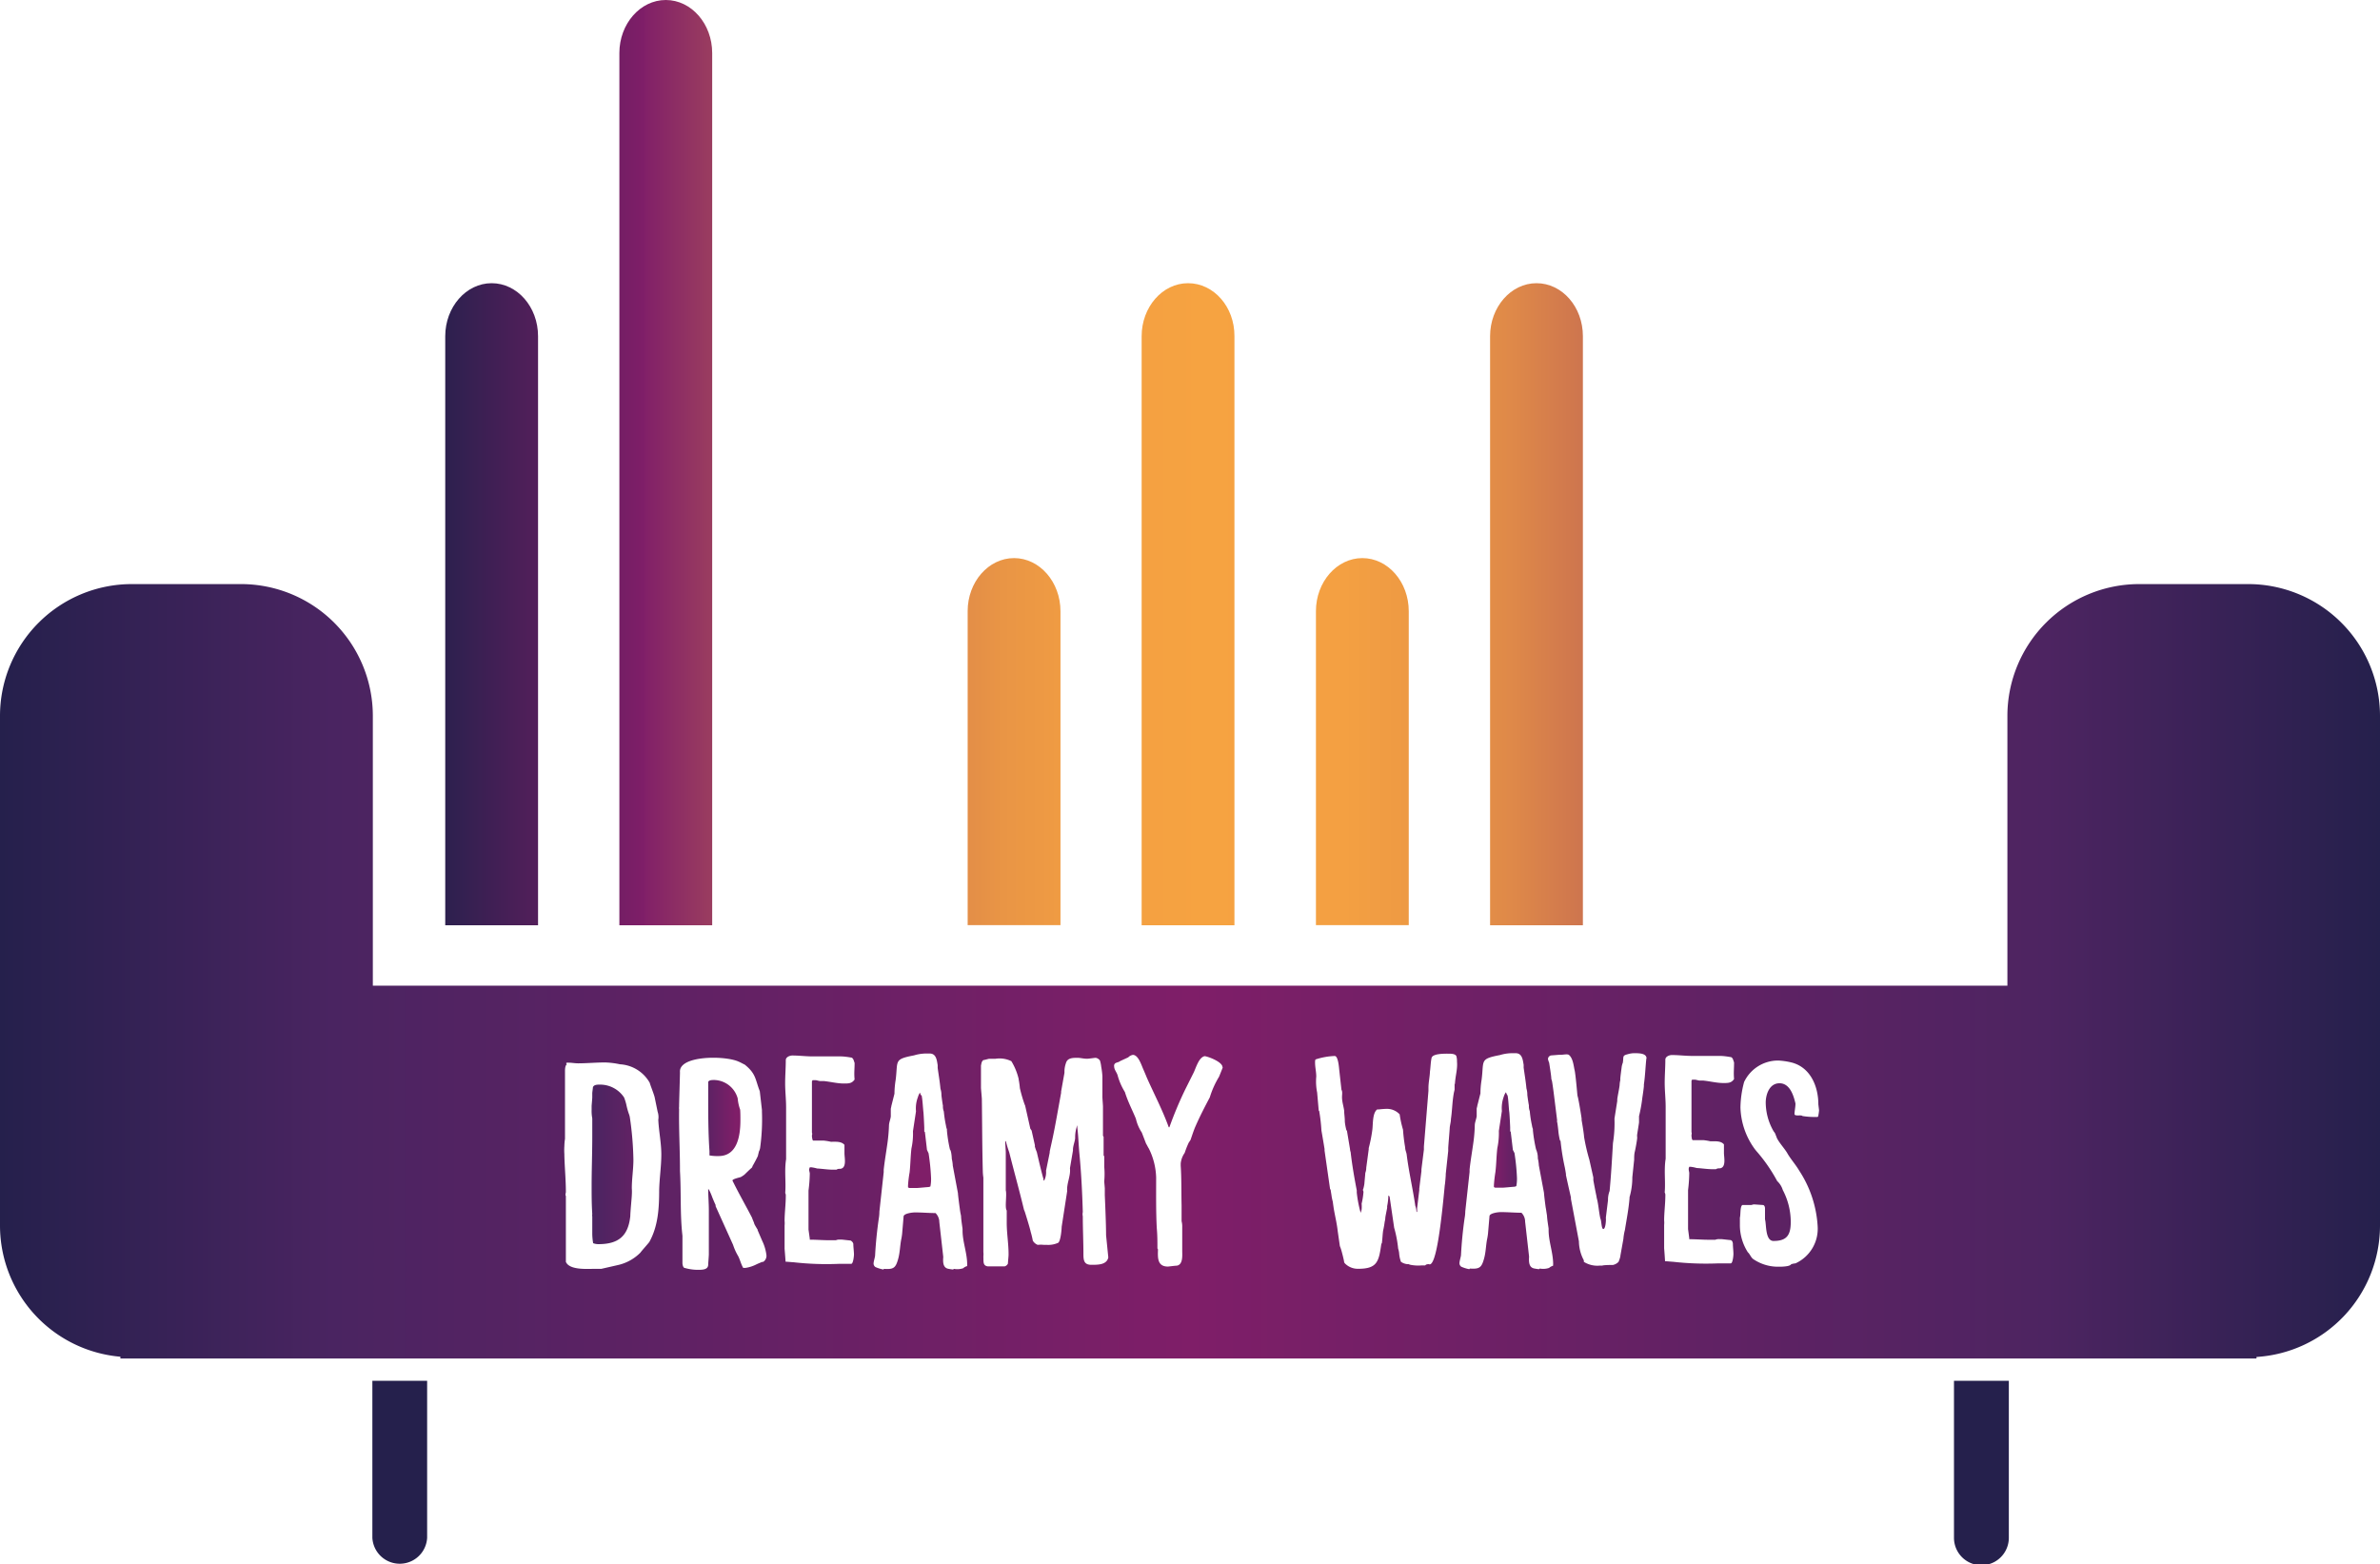 <svg xmlns="http://www.w3.org/2000/svg" xmlns:xlink="http://www.w3.org/1999/xlink" viewBox="0 0 298.49 196.21"><defs><style>.cls-1{fill:url(#Dégradé_sans_nom_52);}.cls-2{fill:url(#Dégradé_sans_nom_52-2);}.cls-3{fill:url(#Dégradé_sans_nom_52-3);}.cls-4{fill:#25204c;}.cls-5{fill:url(#Dégradé_sans_nom_29);}.cls-6{fill:#7f1e68;}.cls-7{fill:url(#Dégradé_sans_nom_60);}.cls-8{fill:url(#Dégradé_sans_nom_58);}.cls-9{fill:url(#Dégradé_sans_nom_20);}</style><linearGradient id="Dégradé_sans_nom_52" x1="53.57" y1="93.03" x2="248.5" y2="93.03" gradientUnits="userSpaceOnUse"><stop offset="0" stop-color="#25204c"/><stop offset="0.14" stop-color="#7f1e68"/><stop offset="0.14" stop-color="#812068"/><stop offset="0.2" stop-color="#a4485c"/><stop offset="0.25" stop-color="#c26952"/><stop offset="0.31" stop-color="#d9824b"/><stop offset="0.37" stop-color="#e99545"/><stop offset="0.43" stop-color="#f39f42"/><stop offset="0.5" stop-color="#f6a341"/><stop offset="0.59" stop-color="#f4a042"/><stop offset="0.65" stop-color="#eb9744"/><stop offset="0.7" stop-color="#de8849"/><stop offset="0.75" stop-color="#cb724f"/><stop offset="0.8" stop-color="#b25757"/><stop offset="0.84" stop-color="#933561"/><stop offset="0.86" stop-color="#7f1e68"/><stop offset="1" stop-color="#25204c"/></linearGradient><linearGradient id="Dégradé_sans_nom_52-2" x1="53.57" y1="75.79" x2="248.5" y2="75.79" xlink:href="#Dégradé_sans_nom_52"/><linearGradient id="Dégradé_sans_nom_52-3" x1="53.57" y1="58.03" x2="248.5" y2="58.03" xlink:href="#Dégradé_sans_nom_52"/><linearGradient id="Dégradé_sans_nom_29" x1="88.82" y1="140.23" x2="92.86" y2="140.23" gradientUnits="userSpaceOnUse"><stop offset="0" stop-color="#5d2264"/><stop offset="0.85" stop-color="#7f1e68"/></linearGradient><linearGradient id="Dégradé_sans_nom_60" x1="187.28" y1="142.98" x2="190.17" y2="142.98" gradientUnits="userSpaceOnUse"><stop offset="0.06" stop-color="#7f1e68"/><stop offset="1" stop-color="#5d2264"/></linearGradient><linearGradient id="Dégradé_sans_nom_58" x1="74.2" y1="146.04" x2="79.48" y2="146.04" gradientUnits="userSpaceOnUse"><stop offset="0" stop-color="#4a2461"/><stop offset="1" stop-color="#622264"/></linearGradient><linearGradient id="Dégradé_sans_nom_20" y1="121.82" x2="298.49" y2="121.82" gradientUnits="userSpaceOnUse"><stop offset="0" stop-color="#25204c"/><stop offset="0.14" stop-color="#4a2461"/><stop offset="0.5" stop-color="#7f1e68"/><stop offset="0.86" stop-color="#4d2461"/><stop offset="1" stop-color="#25204c"/></linearGradient></defs><g id="Calque_2" data-name="Calque 2"><g id="logo2"><g id="waves"><path class="cls-1" d="M170.86,70c-3.21,0-5.82,3-5.82,6.65v39.39h11.64V76.66C176.68,73,174.08,70,170.86,70Z"/><path class="cls-2" d="M149,35.52c-3.22,0-5.82,3-5.82,6.65v73.88h11.64V42.17C154.84,38.49,152.23,35.52,149,35.52Z"/><path class="cls-3" d="M83.5,0c-3.21,0-5.82,3-5.82,6.65v109.4H89.32V6.65C89.32,3,86.72,0,83.5,0Z"/><path class="cls-3" d="M214.54,0c-3.21,0-5.82,3-5.82,6.65v109.4h11.64V6.65C220.36,3,217.75,0,214.54,0Z"/><path class="cls-2" d="M105.34,35.52c-3.21,0-5.82,3-5.82,6.65v73.88h11.64V42.17C111.16,38.49,108.55,35.52,105.34,35.52Z"/><path class="cls-2" d="M61.66,35.52c-3.21,0-5.82,3-5.82,6.65v73.88H67.48V42.17C67.48,38.49,64.87,35.52,61.66,35.52Z"/><path class="cls-2" d="M236.38,35.52c-3.21,0-5.82,3-5.82,6.65v73.88H242.2V42.17C242.2,38.49,239.59,35.52,236.38,35.52Z"/><path class="cls-2" d="M192.7,35.52c-3.21,0-5.82,3-5.82,6.65v73.88h11.64V42.17C198.52,38.49,195.92,35.52,192.7,35.52Z"/><path class="cls-1" d="M127.18,70c-3.22,0-5.82,3-5.82,6.65v39.39H133V76.66C133,73,130.39,70,127.18,70Z"/></g><g id="sofa"><path class="cls-4" d="M46.7,192.88a3.44,3.44,0,0,0,6.87,0V173.19H46.7Z"/><path class="cls-4" d="M245.06,192.88a3.44,3.44,0,0,0,6.88,0V173.19h-6.88Z"/><path class="cls-5" d="M92.83,139.19a5.62,5.62,0,0,1-.31-1.42,3.14,3.14,0,0,0-2.93-2.31c-.27,0-.65,0-.77.23v1.62c0,2.34,0,4.77.16,7.08v.53a5.57,5.57,0,0,0,1.15.08c2.39,0,2.73-2.65,2.73-4.5C92.86,140,92.86,139.69,92.83,139.19Z"/><path class="cls-6" d="M116.26,144.23,116,142l-.08-.08s0-.34,0-.46-.08-1.81-.11-2-.12-1.61-.2-1.92c0,0,0-.16-.07-.16s-.16-.34-.16-.34h0a2.06,2.06,0,0,0-.26.57,4,4,0,0,0-.24,1.78l-.38,2.5a8.55,8.55,0,0,1-.19,2.15c-.12,1-.12,2-.23,3a14.29,14.29,0,0,0-.2,1.66v.23l.16.08h.15c.27,0,.5,0,.73,0s1.39-.12,1.5-.12a.65.65,0,0,0,.27-.08,4.78,4.78,0,0,0,.08-1.07,27.7,27.7,0,0,0-.31-3.08Z"/><path class="cls-7" d="M189.74,144.23l-.27-2.27-.07-.08s0-.34,0-.46-.08-1.81-.12-2-.11-1.61-.19-1.92c0,0,0-.16-.08-.16a2.58,2.58,0,0,0-.15-.34h0a2,2,0,0,0-.27.57,4.19,4.19,0,0,0-.23,1.78l-.38,2.5a9,9,0,0,1-.19,2.15c-.12,1-.12,2-.24,3a16.6,16.6,0,0,0-.19,1.66v.23l.16.08h.15c.27,0,.5,0,.73,0s1.39-.12,1.5-.12a.7.7,0,0,0,.27-.08,4.78,4.78,0,0,0,.08-1.07,27.7,27.7,0,0,0-.31-3.08Z"/><path class="cls-8" d="M79,140.19a2.31,2.31,0,0,0-.15-.54,9.65,9.65,0,0,1-.31-1.15,7,7,0,0,0-.27-.85,3.6,3.6,0,0,0-3-1.61H75.2c-.27,0-.73,0-.84.34,0,.12-.08.62-.08.73v.54c0,.12-.08,1-.08,1.08v.46a4.91,4.91,0,0,0,.08,1.08v2.38c0,2-.08,4-.08,6.08,0,1.24,0,2.31.08,3.54a.94.94,0,0,0,0,.31v2.2a7.6,7.6,0,0,0,.11,1.15,1.8,1.8,0,0,0,.66.12c2.5,0,3.73-1,4-3.51,0-.53.19-2.38.19-2.65a6,6,0,0,0,0-.85c0-1.19.2-2.38.2-3.58A40.77,40.77,0,0,0,79,140.19Z"/><path class="cls-9" d="M282,73.26H268.25a16.54,16.54,0,0,0-16.49,16.49v33.88h-205V89.75A16.54,16.54,0,0,0,30.24,73.26H16.49A16.54,16.54,0,0,0,0,89.75v64a16.52,16.52,0,0,0,15.1,16.42v.22H283v-.19a16.52,16.52,0,0,0,15.49-16.45v-64A16.54,16.54,0,0,0,282,73.26Zm-199.33,76c0,2.24-.12,4.51-1.23,6.51-.16.23-1,1.15-1.12,1.34a5.74,5.74,0,0,1-2.73,1.54l-2.19.5-.2,0h-.8c-.81,0-3,.16-3.43-.88,0-.12,0-.66,0-.81s0-1.19,0-1.35V150c-.11-.08,0-.43,0-.47,0-1.53-.15-3.07-.19-4.58v-.19a7.39,7.39,0,0,1,0-1,7,7,0,0,1,.08-.92v-8.51c0-.11,0-.73.23-.81a.5.5,0,0,1-.08-.15v0c0-.11.27-.08.31-.08.39,0,.77.08,1.19.08,1.08,0,2.24-.11,3.39-.11a10.17,10.17,0,0,1,1.85.23,4.58,4.58,0,0,1,3.73,2.31c.15.5.46,1.23.62,1.8l.38,1.85a2.1,2.1,0,0,1,.08,1c.07,1.47.38,2.89.38,4.35S82.71,147.73,82.67,149.27Zm13,9c-.07,0-.69.27-.77.31a4.47,4.47,0,0,1-1.42.46c-.08,0-.15,0-.27,0-.27-.46-.39-1-.62-1.46a7,7,0,0,1-.65-1.43l-2.19-4.85,0-.15c-.08-.15-.39-.88-.43-1s-.38-1-.5-1c0,.85.08,1.77.08,2.66V152c0,.8,0,4.54,0,5.31,0,.23-.08,1.15-.08,1.3,0,.66-.73.66-1.31.66a6,6,0,0,1-1.61-.23c-.23,0-.31-.43-.31-.62V155c-.31-2.7-.15-5.39-.31-8.12v-.16c0-2.5-.15-5-.11-7.58a1.25,1.25,0,0,1,0-.34v-.12c0-.42.11-3.81.11-4.19-.19-2.12,5.58-2.12,7.32-1.35.3.12.53.27.8.39,1.43,1.15,1.31,1.84,1.89,3.34l.27,2.35v.23a26,26,0,0,1-.23,4.54,1.56,1.56,0,0,1-.16.46c0,.08-.11.43-.11.5s-.54,1.08-.66,1.27c0,0-.07.2-.11.24-.19.15-.81.76-.89.84s-.42.31-.54.35-1,.23-1,.42v0c.77,1.58,1.66,3.12,2.47,4.69,0,.08.26.62.26.7s.35.65.43.77v.07l.58,1.35a5.62,5.62,0,0,1,.53,1.85A.93.93,0,0,1,95.71,158.28Zm11.51-24.94c0,.81-.08,1.27,0,2.08-.35.5-.73.5-1.35.5-.85,0-1.69-.23-2.54-.31h-.46c-.08,0-.46-.11-.54-.11h-.38l-.08.15v6.43c.08.19,0,.23,0,.42s.08.5.08.5l.07.08h1.31a7.06,7.06,0,0,1,.92.15c.58,0,1.31-.08,1.7.39v1.07c0,.54.31,1.81-.5,1.93-.2,0-.35,0-.5.11h-.43c-.65,0-1.3-.11-2-.15a4.73,4.73,0,0,0-.73-.15h-.19s-.08.23-.08.23v.07c0,.16.08.35.08.5a18.73,18.73,0,0,1-.16,2.12v4.89l.16,1.15,0,.12c.84,0,1.65.07,2.5.07l.77,0a1.08,1.08,0,0,1,.5-.08l.23,0c.11,0,1,.11,1.08.11s.34.19.38.43c0,.42.08.92.08,1.34,0,.12-.08,1.16-.35,1.16h-1.54a36.71,36.71,0,0,1-5.69-.2c-.12,0-.81-.07-1-.07l0-.08s-.08-1.11-.12-1.54v-2.92a3,3,0,0,0,0-.58c0-1,.15-2.08.15-3.12a.74.74,0,0,0-.07-.38c.11-1.39-.12-2.81.11-4.23,0-2.2,0-4.35,0-6.51,0-1-.12-2-.12-3s.08-1.92.08-2.92c0-.39.5-.58.81-.58.92,0,1.65.11,2.54.11h3.46c.5,0,1,.08,1.47.16a.59.59,0,0,1,.23.31Zm14.12,25.48a1.16,1.16,0,0,0-.5.27l0,0a2.3,2.3,0,0,1-1.16.08l-.11.08a5.4,5.4,0,0,1-.54-.08c-.77-.11-.73-.92-.69-1.5l-.5-4.42v-.08a1.62,1.62,0,0,0-.47-1c-.84,0-1.69-.08-2.57-.08-.35,0-1.31.12-1.43.46l-.19,2.23a7,7,0,0,1-.12.74c-.15.8-.15,1.61-.38,2.42-.31,1.12-.58,1.31-1.77,1.23,0,0-.08.08-.08.08a4.47,4.47,0,0,1-1-.31.54.54,0,0,1-.23-.42c0-.27.16-.73.19-1,.08-1.54.24-3.12.47-4.7a5.08,5.08,0,0,0,.07-.84l.54-4.93s0-.27,0-.31c.12-1.11.31-2.19.46-3.27a21,21,0,0,0,.2-2.23c0-.42.19-.81.23-1.19,0-.08,0-.5,0-.54v-.39c0-.07.07-.3.07-.38l.39-1.54a11.15,11.15,0,0,1,.15-1.73c.31-2.43-.27-2.58,2.31-3.08a5.34,5.34,0,0,1,1.42-.23h.54c.81,0,.89.81,1,1.46v.12c0,.07,0,.15,0,.23.12.88.27,1.73.35,2.61a2.43,2.43,0,0,1,.12.77c0,.12.15,1.2.19,1.35a1.78,1.78,0,0,0,.11.73,15.45,15.45,0,0,0,.27,1.77,1.83,1.83,0,0,0,.12.46s0,.12,0,.16a17,17,0,0,0,.38,2.38c.16.12.23.93.23,1.16a4.94,4.94,0,0,1,.12.77v.07l.65,3.47c0,.19.2,1.73.23,1.92a9.09,9.09,0,0,0,.16.93c0,.42.19,1.57.19,1.65v.19c0,1.43.58,2.81.58,4.27Zm17.7-1.08c-.2.92-1.27.92-2.12.92s-1-.46-1-1.27c0-1.58-.08-3.23-.08-4.81a1.27,1.27,0,0,1,0-.54c-.07-2.42-.19-4.85-.42-7.27-.12-1.23-.12-2.12-.27-3.35,0,0,0-.23,0-.27a4.45,4.45,0,0,0-.27,1.58c0,.42-.31,1.08-.27,1.58l-.38,2.23c.11,1-.43,1.89-.35,2.89l-.69,4.46c0,.31-.12,1.73-.42,2a3,3,0,0,1-1.43.27l-.38,0a3.3,3.3,0,0,0-.77,0,1.21,1.21,0,0,1-.62-.53,10.74,10.74,0,0,0-.27-1.12c-.08-.42-.61-2.12-.73-2.5l-.11-.27c-.58-2.43-1.24-4.77-1.85-7.2a14.13,14.13,0,0,1-.43-1.42l-.07.08c0,.23.07,1.15.07,1.34,0,1.58,0,3.2,0,4.77.16.62-.15,2.16.12,2.54,0,.5,0,1.08,0,1.54,0,1.31.23,2.62.23,3.89v.15c0,.16-.08.93-.08,1.08a.65.65,0,0,1-.42.35H124.8l-.89,0c-.69-.08-.54-.65-.58-1.23a2.8,2.8,0,0,0,0-.58V147.7a6.12,6.12,0,0,1-.07-.77c-.08-3.08-.08-6.08-.12-9.09,0-.11-.11-1.27-.11-1.42v-2.77c.07-.31.07-.5.3-.69.16,0,.62-.16.74-.16l.19,0,.58,0a3.36,3.36,0,0,1,2,.3,7.73,7.73,0,0,1,.92,2.24v.07a10,10,0,0,1,.15,1.08,19.17,19.17,0,0,0,.58,2l.08.19.65,2.89.16.23.42,1.88a.24.24,0,0,0,0,.16,4.27,4.27,0,0,0,.23.65c.27,1.16.54,2.35.85,3.43a1,1,0,0,0,0,.15h.08a2.33,2.33,0,0,0,.23-1.23l.46-2.27v-.12c.16-.84.39-1.57,1-5v0l.43-2.38v-.16l.42-2.35v-.23a3.2,3.2,0,0,1,.19-1c.19-.65.85-.65,1.46-.65.35,0,.74.11,1.08.11h.19c.16,0,.85-.11,1-.11a.8.8,0,0,1,.53.34,3.86,3.86,0,0,1,.16.77,10.47,10.47,0,0,1,.15,1.2v.15c0,.35,0,1.62,0,1.85,0,.07,0,.46,0,.5a.32.32,0,0,0,0,.11c0,.2.07,1,.07,1.2V140c0,.69,0,2.46,0,2.46l.08.12v2.34l.08.12v1.31a10,10,0,0,1,0,1.81c0,.11.07.81.07.92v.85s.16,3.46.16,5Zm14.35-23.82-.46,1.15a11.23,11.23,0,0,0-1.16,2.58c-.61,1.16-1.23,2.35-1.77,3.58-.23.5-.46,1.23-.65,1.77,0,0-.2.31-.23.35a11.19,11.19,0,0,0-.5,1.27,2.78,2.78,0,0,0-.5,1.34v.27c.11,1.62.07,3.31.11,5l0,.34v1.62a2.6,2.6,0,0,1,.08.73c0,.27,0,2.35,0,2.58v.42c0,.54.12,1.73-.69,1.85-.23,0-1,.11-1.11.11-1.35,0-1.27-1.15-1.24-2.15l-.07-.12c0-.88,0-1.65-.08-2.54-.11-2.07-.08-4.23-.08-6.35a8.65,8.65,0,0,0-.92-3.65c-.11-.16-.23-.43-.35-.62l-.53-1.38a5.18,5.18,0,0,1-.74-1.73c-.46-1.12-1-2.12-1.38-3.35a7.88,7.88,0,0,1-.92-2.12c-.12-.38-.43-.69-.43-1.11a.39.39,0,0,1,.16-.39c.3-.15.34-.08.61-.27l1-.46a1.06,1.06,0,0,1,.58-.31c.69,0,1.08,1.31,1.31,1.81,0,0,.38.88.42,1,.92,2.08,2,4.12,2.77,6.27h.08a47.4,47.4,0,0,1,2-4.77l1-2c.31-.58.66-2,1.43-2.15.5.07,2.23.73,2.23,1.38Zm29.08,2v.77s-.11.46-.11.5c-.19,1.08-.19,2.12-.35,3.19,0,.35-.11.69-.15,1.08,0,.23-.19,2.35-.19,2.58v.34l-.31,2.89v.12c0,.11-.08,1.15-.12,1.27-.42,4.46-1.07,10.39-2,9.92-.11,0-.34,0-.46.16h-.5a5,5,0,0,1-1.35-.08,2,2,0,0,1-.23-.08h-.11a1.64,1.64,0,0,1-.85-.3,4.06,4.06,0,0,1-.23-1.12,3.35,3.35,0,0,0-.12-.54,14.83,14.83,0,0,0-.5-2.61l-.57-3.89a.58.58,0,0,1-.08-.12l-.08,0a6.91,6.91,0,0,1-.15,1.31v.19c0,.08-.23,1.12-.23,1.27a2.17,2.17,0,0,1-.08.5,10.18,10.18,0,0,1-.19,1.08c-.08.54-.08,1-.16,1.58a.42.42,0,0,1-.07.11c-.31,2.2-.5,3.12-2.89,3.12a2.26,2.26,0,0,1-1.69-.69s-.08-.12-.08-.12c0-.19-.27-1.23-.34-1.46a5,5,0,0,0-.2-.58l-.27-1.88c-.11-1-.34-1.89-.5-2.85,0,0-.11-.73-.11-.81A6.8,6.8,0,0,1,167,150c0-.07-.11-.65-.11-.73s-.08-.11-.08-.15l-.69-4.81v-.2s-.27-1.65-.39-2.3a21.58,21.58,0,0,0-.27-2.39s0-.11-.07-.11l-.2-2.28a7.06,7.06,0,0,1-.11-2c0-.61-.15-1.15-.15-1.77,0-.15,0-.3.07-.38a8.72,8.72,0,0,1,2.39-.43c.46,0,.54,1.51.58,1.81l.27,2.43c.15.23.07.61.07.92,0,.58.19,1.12.27,1.7,0,.42.08.84.08,1.26s.19,1.16.19,1.16l.08.11.38,2.27a1.36,1.36,0,0,0,.08.39c.19,1.65.46,3.19.77,4.81,0,.08,0,.19,0,.27a15.42,15.42,0,0,0,.5,2.58.14.14,0,0,1,0-.08,3.46,3.46,0,0,0,.11-.38,4.45,4.45,0,0,0,0-.73,9,9,0,0,0,.23-1.43v-.08s-.07-.19-.07-.23a1,1,0,0,0,.07-.19,4.08,4.08,0,0,0,.12-.61c0-.12.11-1.16.11-1.31a1.8,1.8,0,0,0,.12-.66l.31-2.31V144a17.73,17.73,0,0,0,.46-2.35c.08-.65,0-2.08.61-2.5l.23,0a9.2,9.2,0,0,1,1-.07,2.17,2.17,0,0,1,1.58.69,13.36,13.36,0,0,0,.42,1.92,21.19,21.19,0,0,0,.27,2.23c0,.35.15.58.19.89.27,2.19.77,4.27,1.08,6.43a2.57,2.57,0,0,1,.15.77h.08v-.5l.27-2.24v-.19l.27-2.19v-.23l.31-2.47v-.38l.57-7v-.34c0-.7.16-1.35.19-2.08.08-.58.08-1.12.2-1.69s1.65-.54,2.11-.54c.31,0,.85,0,1,.3a2.34,2.34,0,0,1,.08.7C182.82,134.11,182.51,135,182.47,136Zm12.35,22.86a1.29,1.29,0,0,0-.5.27l0,0a2.3,2.3,0,0,1-1.16.08l-.11.08a5.4,5.4,0,0,1-.54-.08c-.77-.11-.73-.92-.7-1.5l-.5-4.42v-.08a1.56,1.56,0,0,0-.46-1c-.84,0-1.69-.08-2.58-.08-.34,0-1.3.12-1.42.46l-.19,2.23a7,7,0,0,1-.12.74c-.15.8-.15,1.61-.38,2.42-.31,1.12-.58,1.31-1.77,1.23,0,0-.08.08-.08.08a4.47,4.47,0,0,1-1-.31.54.54,0,0,1-.23-.42c0-.27.15-.73.19-1,.08-1.54.23-3.12.46-4.7a5,5,0,0,0,.08-.84l.54-4.93s0-.27,0-.31c.12-1.11.31-2.19.46-3.27a18.64,18.64,0,0,0,.19-2.23c0-.42.2-.81.24-1.19,0-.08,0-.5,0-.54v-.39c0-.07.08-.3.08-.38l.39-1.54a11.15,11.15,0,0,1,.15-1.73c.31-2.43-.27-2.58,2.31-3.08a5.28,5.28,0,0,1,1.42-.23h.54c.81,0,.89.81,1,1.46v.12c0,.07,0,.15,0,.23.12.88.27,1.73.35,2.61a2.76,2.76,0,0,1,.11.77c0,.12.16,1.2.2,1.35a1.78,1.78,0,0,0,.11.73,13.53,13.53,0,0,0,.27,1.77,1.83,1.83,0,0,0,.12.46s0,.12,0,.16a18.71,18.71,0,0,0,.39,2.38,2.79,2.79,0,0,1,.23,1.16,4.94,4.94,0,0,1,.12.77v.07l.65,3.47c0,.19.19,1.73.23,1.92s.12.81.15.93c0,.42.2,1.57.2,1.65v.19c0,1.43.57,2.81.57,4.27Zm11.7-26c-.11,1-.15,2.19-.31,3.27v.16c0,.19-.15,1.23-.19,1.46a18.78,18.78,0,0,1-.42,2.35c0,.07,0,.69,0,.77s-.2,1.3-.23,1.5,0,.34,0,.42c0,.27-.23,1.5-.3,1.77s-.08.62-.08,1l-.23,2.2a8.83,8.83,0,0,1-.35,2.5v.11c-.11,1.39-.38,2.73-.58,4a6.25,6.25,0,0,0-.19,1.12l-.38,2.12v.07a4,4,0,0,1-.23.69,1.37,1.37,0,0,1-.7.39c-.19,0-1.15,0-1.34.08a3.07,3.07,0,0,1-.31,0,3.17,3.17,0,0,1-2-.47s0-.15,0-.19a5.19,5.19,0,0,1-.62-2.39l-1-5.31v-.19s-.46-2-.65-2.92c.08.31,0-.23-.11-.81a28.52,28.52,0,0,1-.54-3.35l-.08-.08a9.14,9.14,0,0,1-.19-1.07c0-.12-.12-1.12-.16-1.23s0-.16,0-.2l-.34-2.73s-.19-1.58-.31-2.23c0,0-.08-.23-.08-.27,0-.35-.23-1.73-.27-2a2.74,2.74,0,0,1-.15-.46.48.48,0,0,1,.38-.46l1-.08h.23c.31,0,.77-.12,1,0,.54.42.61,1.42.73,1.92s.31,2.7.35,3.12c0,.08.11.42.11.5.16.73.42,2.42.42,2.46l0,.19s.27,1.51.31,2.12a24.42,24.42,0,0,0,.66,2.85l.5,2.23V148c0,.07.23,1.26.34,1.8a4.28,4.28,0,0,1,.08.43c.23.84.27,1.77.46,2.61.15.23.12,1.35.39,1.31s.34-1.15.3-1.42l.27-2.2a3,3,0,0,1,.2-1.15c.19-2,.3-4,.42-6a15.79,15.79,0,0,0,.19-3.08l.35-2.2v-.19c0-.23.3-1.58.3-1.88a2.82,2.82,0,0,1,.08-.54v-.16c0-.23.16-1.38.19-1.61,0,0,.08-.35.12-.39.15-.81-.12-.92.65-1.11a2.78,2.78,0,0,1,.77-.12H205c.54,0,1.5,0,1.5.65Zm11,.5c0,.81-.07,1.27,0,2.08-.34.5-.73.5-1.34.5-.85,0-1.7-.23-2.54-.31h-.46c-.08,0-.47-.11-.54-.11h-.39l-.07.15v6.43c.07.19,0,.23,0,.42s.07.5.07.5l.08.08h1.31a7.34,7.34,0,0,1,.92.15c.58,0,1.31-.08,1.69.39v1.07c0,.54.31,1.81-.5,1.93-.19,0-.34,0-.5.11h-.42c-.65,0-1.31-.11-2-.15a4.73,4.73,0,0,0-.73-.15h-.2a1,1,0,0,0-.07.23v.07c0,.16.07.35.07.5a18.72,18.72,0,0,1-.15,2.12v4.89l.15,1.15,0,.12c.85,0,1.66.07,2.5.07l.77,0a1.12,1.12,0,0,1,.5-.08l.24,0c.11,0,1,.11,1.07.11.27,0,.35.19.39.43,0,.42.07.92.07,1.34,0,.12-.07,1.16-.34,1.16h-1.54a36.84,36.84,0,0,1-5.7-.2c-.11,0-.81-.07-1-.07l0-.08s-.07-1.11-.11-1.54v-2.92a3,3,0,0,0,0-.58c0-1,.15-2.08.15-3.12a.66.66,0,0,0-.08-.38c.12-1.39-.11-2.81.12-4.23,0-2.2,0-4.35,0-6.51,0-1-.12-2-.12-3s.08-1.92.08-2.92c0-.39.5-.58.81-.58.92,0,1.65.11,2.54.11h3.46c.5,0,1,.08,1.46.16a.55.55,0,0,1,.23.31Zm10.66,6a6.61,6.61,0,0,1-.11.76l-.08.08s-.23,0-.31,0a9.76,9.76,0,0,1-1.58-.12c-.15-.19-1,.08-1-.26s.12-.85.12-1.31v0c-.23-1-.7-2.54-2-2.54s-1.73,1.46-1.73,2.42a7.29,7.29,0,0,0,1,3.62l0,0a1.22,1.22,0,0,1,.27.5s.12.27.12.31c.3.61.88,1.23,1.27,1.84.42.77,1.07,1.47,1.54,2.27a14.2,14.2,0,0,1,2.31,6.93,4.77,4.77,0,0,1-2.78,4.7h0a2.47,2.47,0,0,0-.54.11c-.16.31-1.27.31-1.58.31a5.49,5.49,0,0,1-3.12-.92c-.34-.2-.46-.66-.73-.89a6.32,6.32,0,0,1-1-3.46v-.89c.11-.34,0-1.38.31-1.58h1.11a2.56,2.56,0,0,0,.27-.07h.19l1,.07c.19,0,.27.24.27.43v1.38c.19.58,0,2.7,1.07,2.7,1.66,0,2.16-.73,2.16-2.39a8.63,8.63,0,0,0-1-4,2.55,2.55,0,0,0-.7-1.12,20.16,20.16,0,0,0-2.65-3.81,1.88,1.88,0,0,0-.12-.15,9.26,9.26,0,0,1-1.84-5.27,12.88,12.88,0,0,1,.46-3.2,4.71,4.71,0,0,1,4.31-2.69,8.94,8.94,0,0,1,1.58.23c2.42.58,3.42,3,3.42,5.27Z"/></g></g></g></svg>